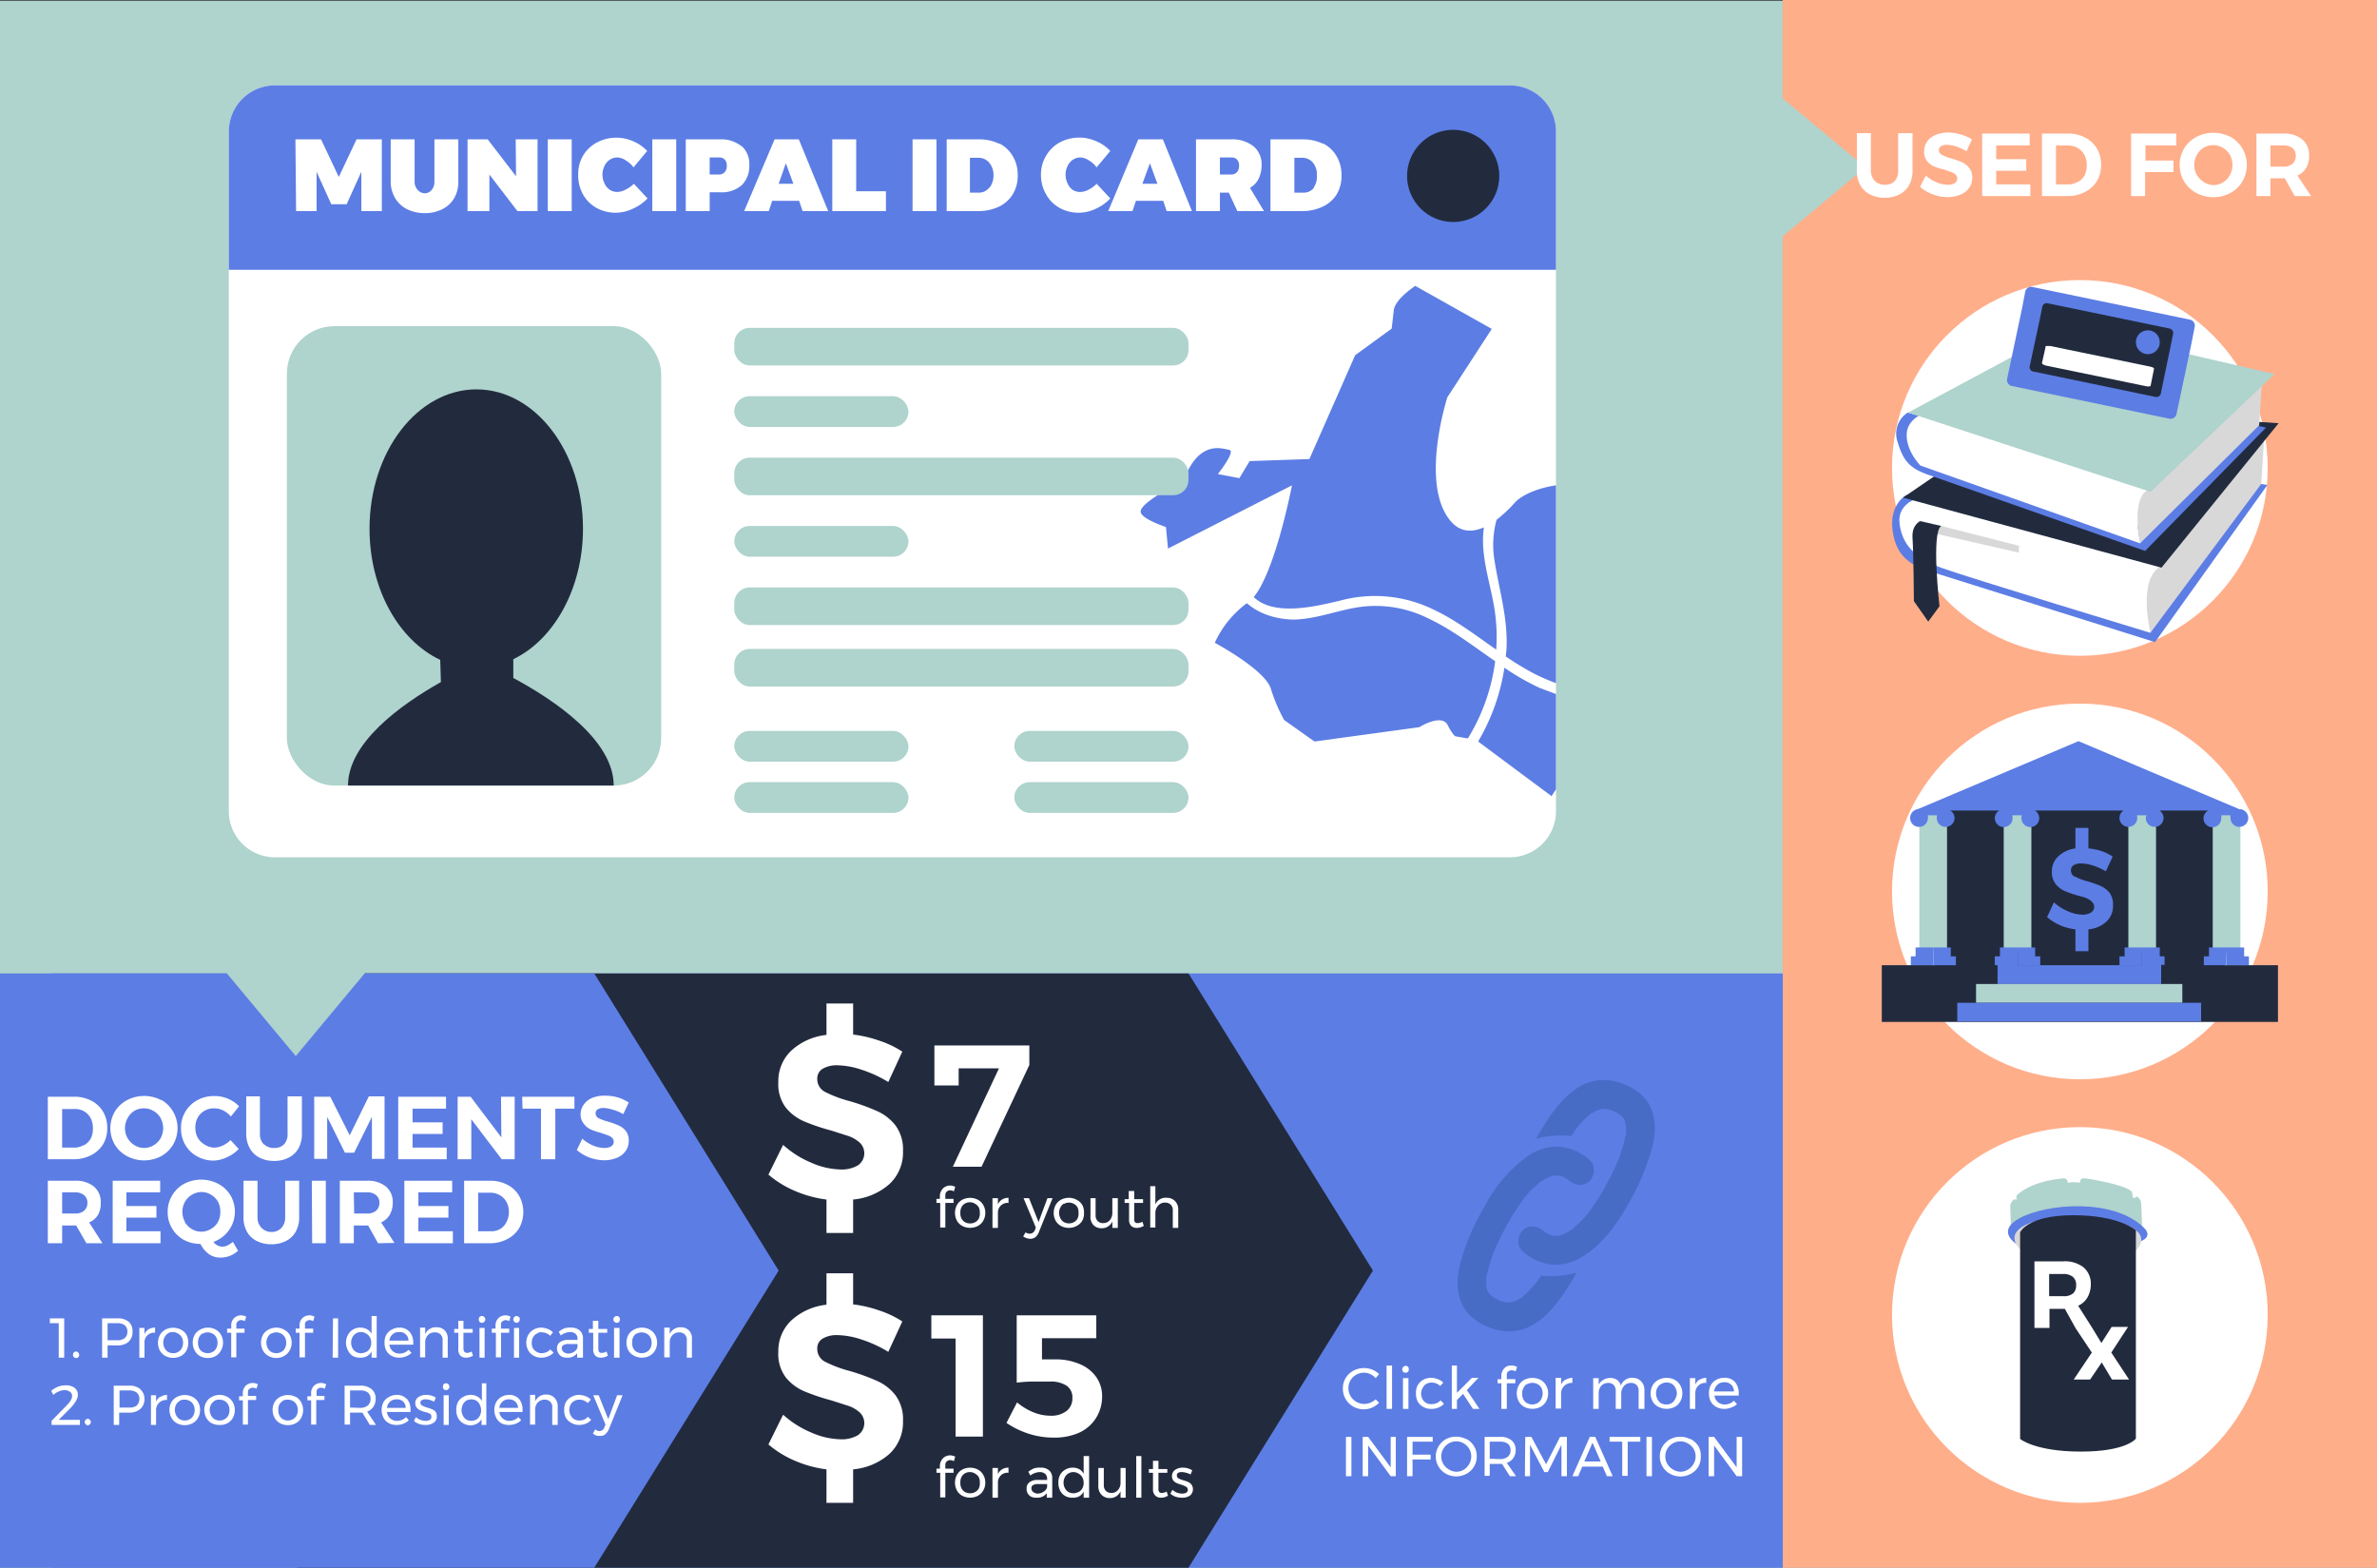 <svg xmlns="http://www.w3.org/2000/svg" viewBox="0 0 696 459"><rect x="0" y="0" width="696" height="459" fill="#333333" stroke="none"/><defs><style>.cls-1{fill:#afd3cd}.cls-2{fill:#5c7de4}.cls-3{fill:#222b3e}.cls-4{fill:#fff}.cls-6{fill:#476cc6}.cls-7{fill:#d8d8d8}</style></defs><g id="Layer_2" data-name="Layer 2"><g id="Municipal"><path class="cls-1" d="M0 .2h696V459H0z"/><path class="cls-2" transform="rotate(90 261 372)" d="M174 111h174v522H174z"/><path class="cls-3" d="M348 285l54 87-54 87H87V285h261z"/><path class="cls-2" d="M174 285l54 87-54 87H15V285h159z"/><path class="cls-4" d="M26.8 322.3a8.5 8.5 0 0 1 3.4 3.2 9.3 9.3 0 0 1 1.2 4.8 9 9 0 0 1-1.2 4.7 8.7 8.7 0 0 1-3.5 3.2 10.8 10.8 0 0 1-5 1.2H14v-18.3h7.8a10.6 10.6 0 0 1 5 1.2zm-2.2 13a5 5 0 0 0 2-2 6.2 6.2 0 0 0 .6-3 6 6 0 0 0-.7-3 5.2 5.2 0 0 0-2-2 5.5 5.5 0 0 0-2.8-.6h-3.5V336h3.7a5.3 5.3 0 0 0 2.7-.8zM47.2 322a9.3 9.3 0 0 1 3.5 3.5 9.6 9.6 0 0 1 0 9.6 9.4 9.4 0 0 1-3.5 3.4 10.7 10.7 0 0 1-10 0 9.3 9.3 0 0 1-3.6-3.4 9.6 9.6 0 0 1 0-9.6 9.2 9.2 0 0 1 3.6-3.4 10.8 10.8 0 0 1 10 0zm-7.8 3.2a5.6 5.6 0 0 0-2 2.1 5.9 5.9 0 0 0-.8 3 5.7 5.7 0 0 0 .8 3 5.9 5.9 0 0 0 2 2 5.3 5.3 0 0 0 2.8.8 5.3 5.3 0 0 0 2.8-.8 5.5 5.5 0 0 0 2-2 6.2 6.2 0 0 0 0-6 5.5 5.5 0 0 0-2-2 5.3 5.3 0 0 0-2.8-.8 5.5 5.5 0 0 0-2.8.7zM65.3 325.1a5.6 5.6 0 0 0-2.5-.6 5.4 5.4 0 0 0-2.9.7 5.3 5.3 0 0 0-2 2 5.8 5.8 0 0 0-.7 3 5.9 5.9 0 0 0 .7 2.9 5.4 5.4 0 0 0 2 2 5.3 5.3 0 0 0 2.9.9 5.9 5.9 0 0 0 2.4-.6 8 8 0 0 0 2.3-1.6l2.4 2.6a10.8 10.8 0 0 1-3.4 2.4 9.6 9.6 0 0 1-4 1 9.9 9.9 0 0 1-4.9-1.3 9 9 0 0 1-3.4-3.4 9.5 9.5 0 0 1-1.2-4.9 9.1 9.1 0 0 1 4.8-8.1 10 10 0 0 1 5-1.2 10 10 0 0 1 4 .8 9.8 9.8 0 0 1 3.2 2.2l-2.4 3a6.9 6.9 0 0 0-2.3-1.8zM77.3 335a4 4 0 0 0 3 1.1 3.8 3.8 0 0 0 2.9-1.1 4.3 4.3 0 0 0 1-3.1V321h4.2V332a8.4 8.4 0 0 1-1 4.2 6.7 6.7 0 0 1-2.8 2.7 9.2 9.2 0 0 1-4.4 1 9.3 9.3 0 0 1-4.3-1 6.7 6.7 0 0 1-2.8-2.8 8.4 8.4 0 0 1-1-4.1V321h4V332a4.2 4.2 0 0 0 1.2 3.1zM92 321.1h4.7l5.7 11.3L108 321h4.6v18.3h-3.7v-12.3l-5.2 10.5H101L95.8 327v12.3H92zM116.6 321.1h14v3.5h-9.8v4h8.8v3.4h-8.8v4h10v3.4h-14.2zM146.7 321.1h4v18.3h-3.8l-8.9-11.7v11.7h-4v-18.3h3.8l9 11.9zM152.9 321.1h15.3v3.5h-5.6v14.8h-4.2v-14.8H153zM179.4 324.9a9 9 0 0 0-2.7-.5 3.1 3.1 0 0 0-1.7.4 1.3 1.3 0 0 0-.6 1.1 1.6 1.6 0 0 0 .9 1.5 14 14 0 0 0 2.8 1 24.1 24.1 0 0 1 3 1.1 5.5 5.5 0 0 1 2.2 1.7 4.6 4.6 0 0 1 .8 2.9 5 5 0 0 1-1 3 5.6 5.6 0 0 1-2.5 1.9 9.7 9.7 0 0 1-3.6.7 12.7 12.7 0 0 1-4.4-.8 11.8 11.8 0 0 1-3.7-2.2l1.6-3.3a11.3 11.3 0 0 0 3.2 2 8.5 8.5 0 0 0 3.3.7 3.6 3.6 0 0 0 2-.5 1.6 1.6 0 0 0 .2-2.5 3.6 3.6 0 0 0-1.2-.7l-2-.7a23.4 23.4 0 0 1-3-1 5.4 5.4 0 0 1-2-1.6 4.4 4.4 0 0 1-1-2.9 4.8 4.8 0 0 1 1-2.9 5.7 5.7 0 0 1 2.5-1.9 9.4 9.4 0 0 1 3.7-.6 12.7 12.7 0 0 1 3.7.5 12.3 12.3 0 0 1 3.2 1.5l-1.6 3.4a13.5 13.5 0 0 0-3-1.3zM25.3 364l-3-5.2h-4.1v5.2H14v-18.3H22a8.3 8.3 0 0 1 5.5 1.7 5.8 5.8 0 0 1 2 4.6 7 7 0 0 1-.8 3.7 5.6 5.6 0 0 1-2.6 2.2L30 364zm-7.1-8.7H22a4 4 0 0 0 2.6-.8 3 3 0 0 0 1-2.3 2.8 2.8 0 0 0-1-2.3 4 4 0 0 0-2.6-.8h-3.8zM33 345.7h13.9v3.4H37v4h8.8v3.4h-8.8v4h10v3.5H33zM69.7 366.2a7.7 7.7 0 0 1-2.4 1.5 7.5 7.5 0 0 1-2.7.5 5.7 5.7 0 0 1-3.4-1 8 8 0 0 1-2.5-3 10.2 10.2 0 0 1-4.9-1.2 9.2 9.2 0 0 1-4.7-8.2 9.2 9.2 0 0 1 1.3-4.8 9.3 9.3 0 0 1 3.5-3.4 10.8 10.8 0 0 1 10 0 9.2 9.2 0 0 1 3.6 3.4 9.4 9.4 0 0 1-5 13.6A3.3 3.3 0 0 0 65 365a3.7 3.7 0 0 0 1.5-.3 9.7 9.7 0 0 0 1.7-1.1zm-15.6-8.4a6 6 0 0 0 2 2 5.4 5.4 0 0 0 5.7 0 5.6 5.6 0 0 0 2-2 6 6 0 0 0 .7-3 5.9 5.9 0 0 0-.7-3 5.6 5.6 0 0 0-2-2 5.2 5.2 0 0 0-2.8-.8 5.5 5.5 0 0 0-2.8.8 5.6 5.6 0 0 0-2 2 6 6 0 0 0 0 6zM76.6 359.5a4 4 0 0 0 3 1.2 3.8 3.8 0 0 0 2.8-1.2 4.3 4.3 0 0 0 1.1-3v-10.8h4.1v10.7a8.4 8.4 0 0 1-1 4.2 6.6 6.6 0 0 1-2.8 2.7 9.2 9.2 0 0 1-4.3 1 9.3 9.3 0 0 1-4.4-1 6.6 6.6 0 0 1-2.8-2.7 8.3 8.3 0 0 1-1-4.2v-10.7h4.1v10.7a4.2 4.2 0 0 0 1.2 3.1zM91.3 345.7h4.1V364h-4zM110.7 364l-2.9-5.2h-4.2v5.2h-4.1v-18.3h8a8.3 8.3 0 0 1 5.5 1.7 5.8 5.8 0 0 1 2 4.6 7.1 7.1 0 0 1-.9 3.7 5.6 5.6 0 0 1-2.5 2.2l3.9 6zm-7-8.7h3.7a4 4 0 0 0 2.7-.8 3 3 0 0 0 1-2.3 2.8 2.8 0 0 0-1-2.3 4 4 0 0 0-2.7-.8h-3.8zM118.4 345.7h14v3.4h-9.9v4h8.8v3.4h-8.8v4h10.1v3.5h-14.2zM148.6 346.9a8.5 8.5 0 0 1 3.4 3.2 9.8 9.8 0 0 1 0 9.5 8.6 8.6 0 0 1-3.5 3.2 10.8 10.8 0 0 1-5 1.2h-7.6v-18.3h7.7a10.5 10.5 0 0 1 5 1.2zm-2.1 12.9a5 5 0 0 0 1.8-2 6 6 0 0 0 .7-3 6 6 0 0 0-.7-2.9 5.2 5.2 0 0 0-2-2 5.5 5.5 0 0 0-2.8-.7H140v11.3h3.7a5.3 5.3 0 0 0 2.8-.7zM442 25H80.6A13.5 13.5 0 0 0 67 38.5v199A13.5 13.5 0 0 0 80.5 251h361.6a13.5 13.5 0 0 0 13.5-13.5v-199A13.5 13.5 0 0 0 442 25zM14.6 386h4.2v11.5h-1.6v-10.1h-2.6zM22.9 396a1 1 0 0 1 0 1.4.8.8 0 0 1-.6.2.8.8 0 0 1-.7-.3 1 1 0 0 1 0-1.3.8.8 0 0 1 .7-.3.8.8 0 0 1 .6.3zM37.7 387a3.6 3.6 0 0 1 1.1 2.9 3.8 3.8 0 0 1-1.2 3 4.8 4.8 0 0 1-3.3 1h-2.8v3.6h-1.6V386h4.4a4.9 4.9 0 0 1 3.4 1zm-1.2 4.8a2.4 2.4 0 0 0 .8-1.9 2.3 2.3 0 0 0-.8-1.9 3.6 3.6 0 0 0-2.2-.6h-2.8v5h2.8a3.5 3.5 0 0 0 2.2-.6zM43.5 389.2a3.6 3.6 0 0 1 1.9-.5v1.5a2.8 2.8 0 0 0-3.1 2.7v4.6h-1.5v-8.7h1.5v1.8a3.2 3.2 0 0 1 1.2-1.4zM53 389.3a4 4 0 0 1 1.6 1.5 4.5 4.5 0 0 1 .5 2.3 4.5 4.5 0 0 1-.5 2.3A4 4 0 0 1 53 397a5 5 0 0 1-4.6 0 4 4 0 0 1-1.6-1.6 4.9 4.9 0 0 1 0-4.5 4 4 0 0 1 1.6-1.6 5 5 0 0 1 4.6 0zm-3.8 1.1a2.6 2.6 0 0 0-1 1.1 3.3 3.3 0 0 0-.4 1.6 3.4 3.4 0 0 0 .4 1.6 2.6 2.6 0 0 0 1 1.1 3 3 0 0 0 1.5.4 2.9 2.9 0 0 0 1.5-.4 2.7 2.7 0 0 0 1-1 3.5 3.5 0 0 0 .4-1.7 3.4 3.4 0 0 0-.4-1.6 2.7 2.7 0 0 0-1-1 2.8 2.8 0 0 0-1.5-.5 2.9 2.9 0 0 0-1.6.4zM63.2 389.3a4 4 0 0 1 1.5 1.5 4.5 4.5 0 0 1 .6 2.3 4.5 4.5 0 0 1-.6 2.3 4 4 0 0 1-1.5 1.6 4.7 4.7 0 0 1-2.3.6 4.8 4.8 0 0 1-2.4-.6 4 4 0 0 1-1.5-1.6 4.9 4.9 0 0 1 0-4.6 4 4 0 0 1 1.6-1.5 4.8 4.8 0 0 1 2.3-.6 4.7 4.7 0 0 1 2.3.6zm-3.9 1.1a2.7 2.7 0 0 0-1 1.1 3.4 3.4 0 0 0-.3 1.6 3.5 3.5 0 0 0 .3 1.6 2.6 2.6 0 0 0 1 1.1 3.1 3.1 0 0 0 3 0 2.6 2.6 0 0 0 1-1 3.4 3.4 0 0 0 .4-1.7 3.3 3.3 0 0 0-.4-1.6 2.6 2.6 0 0 0-1-1 3 3 0 0 0-3 0zM69.6 386.9a1.3 1.3 0 0 0-.4 1v1.1h2.4v1.2h-2.4v7.2h-1.5v-7.2h-1.2V389h1.2v-.9a3 3 0 0 1 .4-1.6 2.7 2.7 0 0 1 1-1 3.1 3.1 0 0 1 1.4-.4 3.5 3.5 0 0 1 1.6.4l-.4 1.3a2.5 2.5 0 0 0-1.1-.3 1.4 1.4 0 0 0-1 .4zM83.2 389.3a4 4 0 0 1 1.6 1.5 4.5 4.5 0 0 1 .6 2.3 4.5 4.5 0 0 1-.6 2.3 4 4 0 0 1-1.6 1.6 4.7 4.7 0 0 1-2.3.6 4.8 4.8 0 0 1-2.3-.6 4 4 0 0 1-1.6-1.6 4.9 4.9 0 0 1 0-4.6 4 4 0 0 1 1.6-1.5 4.8 4.8 0 0 1 2.3-.6 4.7 4.7 0 0 1 2.3.6zm-3.8 1.1a2.7 2.7 0 0 0-1 1.1 3.4 3.4 0 0 0-.4 1.6 3.5 3.5 0 0 0 .4 1.6 2.6 2.6 0 0 0 1 1.1 3.1 3.1 0 0 0 3 0 2.6 2.6 0 0 0 1-1 3.4 3.4 0 0 0 .4-1.7 3.3 3.3 0 0 0-.4-1.6 2.6 2.6 0 0 0-1-1 3 3 0 0 0-3 0zM89.6 386.9a1.3 1.3 0 0 0-.3 1v1.1h2.4v1.2h-2.4v7.2h-1.6v-7.2h-1.1V389h1.1v-.9a3 3 0 0 1 .4-1.6 2.7 2.7 0 0 1 1-1 3.1 3.1 0 0 1 1.5-.4 3.5 3.5 0 0 1 1.5.4l-.4 1.3a2.5 2.5 0 0 0-1-.3 1.4 1.4 0 0 0-1 .4zM97.5 386H99v11.5h-1.6zM110.3 385.3v12.2h-1.5v-1.8a3.5 3.5 0 0 1-1.4 1.4 3.9 3.9 0 0 1-1.9.4 4 4 0 0 1-2.2-.5 3.8 3.8 0 0 1-1.4-1.6 5 5 0 0 1-.6-2.3 4.8 4.8 0 0 1 .6-2.3 3.9 3.9 0 0 1 1.4-1.5 4.1 4.1 0 0 1 2.2-.6 4 4 0 0 1 2 .5 3.2 3.2 0 0 1 1.3 1.3v-5.2zm-3 10.5a2.8 2.8 0 0 0 1-1 3.3 3.3 0 0 0 .4-1.7 3.4 3.4 0 0 0-.4-1.6 2.8 2.8 0 0 0-1-1 3 3 0 0 0-1.5-.5 2.8 2.8 0 0 0-2.6 1.5 3.5 3.5 0 0 0 0 3.2 2.8 2.8 0 0 0 1 1.1 3 3 0 0 0 3 0zM120 390a4.9 4.9 0 0 1 1 3.2v.5h-7a3 3 0 0 0 1 1.9 2.9 2.9 0 0 0 2 .7 3.7 3.7 0 0 0 1.5-.3 3.4 3.4 0 0 0 1.1-.8l.9.9a4.4 4.4 0 0 1-1.6 1 5.2 5.2 0 0 1-2 .4 4.7 4.7 0 0 1-2.2-.5 3.9 3.9 0 0 1-1.6-1.6 4.7 4.7 0 0 1-.5-2.3 4.6 4.6 0 0 1 .5-2.3 4 4 0 0 1 1.6-1.5 4.4 4.4 0 0 1 2.2-.6 3.9 3.9 0 0 1 3 1.2zm-.4 2.5a2.5 2.5 0 0 0-2.7-2.5 2.7 2.7 0 0 0-2 .7 2.9 2.9 0 0 0-.9 1.8zM130.3 389.6a3.4 3.4 0 0 1 .8 2.5v5.4h-1.5v-5a2.3 2.3 0 0 0-.6-1.8 2.3 2.3 0 0 0-1.7-.6 2.6 2.6 0 0 0-2 .8 3 3 0 0 0-.8 1.9v4.6H123v-8.7h1.5v1.9a3.4 3.4 0 0 1 3.3-2 3.2 3.2 0 0 1 2.5 1zM138.5 396.9a3.7 3.7 0 0 1-2 .6 2.3 2.3 0 0 1-1.7-.6 2.5 2.5 0 0 1-.6-1.9v-4.8H133v-1.1h1.2v-2.4h1.5v2.4h2.7v1.1h-2.7v4.6a1.6 1.6 0 0 0 .3 1 1 1 0 0 0 .7.3 2.8 2.8 0 0 0 1.4-.4zM141.8 385.6a1 1 0 0 1 .3.7 1 1 0 0 1-.3.7 1 1 0 0 1-.7.3 1 1 0 0 1-.7-.3 1 1 0 0 1-.2-.7 1 1 0 0 1 .2-.7 1 1 0 0 1 .7-.3 1 1 0 0 1 .7.3zm-1.4 3.2h1.5v8.7h-1.5zM147 386.9a1.3 1.3 0 0 0-.3 1v1.1h2.4v1.2h-2.4v7.2h-1.5v-7.2H144V389h1.1v-.9a3 3 0 0 1 .4-1.6 2.7 2.7 0 0 1 1-1 3.1 3.1 0 0 1 1.5-.4 3.4 3.4 0 0 1 1.5.4l-.4 1.3a2.5 2.5 0 0 0-1-.3 1.4 1.4 0 0 0-1 .4zm5-1.3a1 1 0 0 1 .2.7 1 1 0 0 1-.3.7 1 1 0 0 1-.7.3 1 1 0 0 1-.6-.3 1 1 0 0 1-.3-.7 1 1 0 0 1 .3-.7 1 1 0 0 1 .6-.3 1 1 0 0 1 .7.3zm-1.5 3.2h1.5v8.7h-1.5zM158.6 390a3 3 0 0 0-1.5.5 2.6 2.6 0 0 0-1 1 3.3 3.3 0 0 0-.4 1.6 3.4 3.4 0 0 0 .3 1.6 2.8 2.8 0 0 0 1 1 2.8 2.8 0 0 0 1.5.5 4 4 0 0 0 1.5-.3 3 3 0 0 0 1.1-.8l1 .9a3.9 3.9 0 0 1-1.6 1.1 5 5 0 0 1-2 .4 4.5 4.5 0 0 1-2.3-.6 4 4 0 0 1-1.5-1.5 4.6 4.6 0 0 1-.6-2.3 4.6 4.6 0 0 1 .6-2.3 3.9 3.9 0 0 1 1.5-1.5 4.5 4.5 0 0 1 2.2-.6 5.3 5.3 0 0 1 2 .4 3.7 3.7 0 0 1 1.5 1l-.8 1a3.4 3.4 0 0 0-2.5-1zM169 397.5v-1.3a3.5 3.5 0 0 1-3 1.3 3.5 3.5 0 0 1-1.5-.3 2.6 2.6 0 0 1-1-1 2.6 2.6 0 0 1-.4-1.3 2.2 2.2 0 0 1 .8-1.9 3.8 3.8 0 0 1 2.4-.7h2.8v-.4a1.8 1.8 0 0 0-.6-1.4 2.4 2.4 0 0 0-1.6-.5 4.7 4.7 0 0 0-2.7 1l-.6-1.1a8 8 0 0 1 1.7-1 6 6 0 0 1 2-.2 3.6 3.6 0 0 1 2.4.8 2.9 2.9 0 0 1 1 2.2v5.8zm-.8-1.8a2 2 0 0 0 .9-1.3v-.9h-2.6a3 3 0 0 0-1.5.3 1 1 0 0 0-.5 1 1.3 1.3 0 0 0 .5 1 2.2 2.2 0 0 0 1.4.5 3.1 3.1 0 0 0 1.8-.6zM178 396.9a3.7 3.7 0 0 1-2 .6 2.3 2.3 0 0 1-1.7-.6 2.5 2.5 0 0 1-.6-1.9v-4.8h-1.3v-1.1h1.2v-2.4h1.6v2.4h2.6v1.1h-2.6v4.6a1.6 1.6 0 0 0 .2 1 1 1 0 0 0 .8.3 2.8 2.8 0 0 0 1.4-.4zM181.3 385.6a1 1 0 0 1 .2.7 1 1 0 0 1-.2.7 1 1 0 0 1-.7.3 1 1 0 0 1-.7-.3 1 1 0 0 1-.3-.7 1 1 0 0 1 .3-.7 1 1 0 0 1 .7-.3 1 1 0 0 1 .7.3zm-1.5 3.2h1.6v8.7h-1.6zM190.3 389.3a4 4 0 0 1 1.5 1.5 4.5 4.5 0 0 1 .6 2.3 4.5 4.5 0 0 1-.6 2.3 4 4 0 0 1-1.5 1.5 4.7 4.7 0 0 1-2.3.6 4.8 4.8 0 0 1-2.4-.6 4 4 0 0 1-1.6-1.5 5 5 0 0 1 0-4.6 4 4 0 0 1 1.6-1.5 4.8 4.8 0 0 1 2.4-.6 4.7 4.7 0 0 1 2.3.6zm-3.9 1.1a2.7 2.7 0 0 0-1 1.1 3.4 3.4 0 0 0-.3 1.6 3.5 3.5 0 0 0 .3 1.6 2.6 2.6 0 0 0 1 1.1 3.1 3.1 0 0 0 3 0 2.6 2.6 0 0 0 1-1 3.4 3.4 0 0 0 .4-1.7 3.3 3.3 0 0 0-.4-1.6 2.6 2.6 0 0 0-1-1 3 3 0 0 0-3 0zM201.8 389.6a3.4 3.4 0 0 1 .8 2.5v5.4h-1.5v-5a2.3 2.3 0 0 0-.6-1.8 2.3 2.3 0 0 0-1.7-.6 2.6 2.6 0 0 0-1.9.8 2.9 2.9 0 0 0-.8 1.9v4.6h-1.6v-8.7h1.6v1.9a3.4 3.4 0 0 1 3.3-2 3.2 3.2 0 0 1 2.4 1zM23.4 415.7v1.5h-8.3V416l4.5-4.6a7.1 7.1 0 0 0 1.1-1.4 2.5 2.5 0 0 0 .4-1.3 1.4 1.4 0 0 0-.6-1.2 2.8 2.8 0 0 0-1.6-.5 4.2 4.2 0 0 0-1.7.4 5.4 5.4 0 0 0-1.6 1l-.6-1.2a7.5 7.5 0 0 1 2-1.2 5.8 5.8 0 0 1 2.1-.4 4.3 4.3 0 0 1 2.7.7 2.5 2.5 0 0 1 1 2.1q0 1.5-2.1 3.8l-3.5 3.5zM26.3 415.7a.9.9 0 0 1 .3.7 1 1 0 0 1-.3.6.8.8 0 0 1-.6.3.8.8 0 0 1-.6-.3 1 1 0 0 1-.3-.6.9.9 0 0 1 .3-.7.8.8 0 0 1 .6-.3.8.8 0 0 1 .6.3zM41 406.7a3.6 3.6 0 0 1 1.3 2.8 3.8 3.8 0 0 1-1.2 3 4.8 4.8 0 0 1-3.3 1.1h-2.9v3.6h-1.6v-11.5h4.5a4.9 4.9 0 0 1 3.3 1zm-1 4.8a2.4 2.4 0 0 0 .8-2 2.3 2.3 0 0 0-.8-1.8 3.6 3.6 0 0 0-2.3-.6H35v5h2.8a3.5 3.5 0 0 0 2.3-.6zM47 409a3.6 3.6 0 0 1 1.9-.6v1.5a2.9 2.9 0 0 0-2.2.7 3 3 0 0 0-1 2v4.6h-1.5v-8.7h1.5v1.9a3.1 3.1 0 0 1 1.3-1.5zM56.4 409a4 4 0 0 1 1.6 1.5 4.8 4.8 0 0 1 0 4.6 4 4 0 0 1-1.6 1.6 5 5 0 0 1-4.6 0 4 4 0 0 1-1.6-1.6 4.8 4.8 0 0 1 0-4.6 4 4 0 0 1 1.6-1.5 5 5 0 0 1 4.6 0zm-3.8 1.2a2.7 2.7 0 0 0-1 1 3.3 3.3 0 0 0-.4 1.6 3.4 3.4 0 0 0 .4 1.6 2.6 2.6 0 0 0 1 1.1 3 3 0 0 0 1.5.4 2.9 2.9 0 0 0 1.5-.4 2.7 2.7 0 0 0 1-1 3.5 3.5 0 0 0 .4-1.7 3.5 3.5 0 0 0-.4-1.6 2.7 2.7 0 0 0-1-1 2.9 2.9 0 0 0-1.5-.4 3 3 0 0 0-1.5.3zM66.6 409a4 4 0 0 1 1.6 1.6 4.8 4.8 0 0 1 0 4.5 4 4 0 0 1-1.6 1.6 4.6 4.6 0 0 1-2.3.5 4.7 4.7 0 0 1-2.3-.5 4 4 0 0 1-1.6-1.6 4.8 4.8 0 0 1 0-4.6A4 4 0 0 1 62 409a4.7 4.7 0 0 1 2.3-.6 4.6 4.6 0 0 1 2.3.6zm-3.8 1.2a2.8 2.8 0 0 0-1 1 3.5 3.5 0 0 0-.4 1.6 3.5 3.5 0 0 0 .4 1.6 2.7 2.7 0 0 0 1 1.1 3 3 0 0 0 1.5.4 2.9 2.9 0 0 0 1.5-.4 2.7 2.7 0 0 0 1-1 3.5 3.5 0 0 0 .4-1.7 3.5 3.5 0 0 0-.4-1.6 2.8 2.8 0 0 0-1-1 2.9 2.9 0 0 0-1.5-.4 3 3 0 0 0-1.5.3zM73 406.6a1.4 1.4 0 0 0-.4 1v1.1H75v1.2h-2.4v7.2h-1.5V410H70v-1.2h1.1v-.9a3.1 3.1 0 0 1 .4-1.6 2.7 2.7 0 0 1 1-1 3 3 0 0 1 1.5-.4 3.4 3.4 0 0 1 1.5.4l-.4 1.3a2.8 2.8 0 0 0-1-.3 1.4 1.4 0 0 0-1.1.4zM86.7 409a4 4 0 0 1 1.5 1.6 4.8 4.8 0 0 1 0 4.5 4 4 0 0 1-1.6 1.6 5 5 0 0 1-4.6 0 4 4 0 0 1-1.6-1.6 4.8 4.8 0 0 1 0-4.6A4 4 0 0 1 82 409a5 5 0 0 1 4.6 0zm-3.9 1.2a2.7 2.7 0 0 0-1 1 3.3 3.3 0 0 0-.3 1.6 3.4 3.4 0 0 0 .3 1.6 2.6 2.6 0 0 0 1 1.1 3 3 0 0 0 1.5.4 2.9 2.9 0 0 0 1.5-.4 2.7 2.7 0 0 0 1-1 3.5 3.5 0 0 0 .4-1.7 3.5 3.5 0 0 0-.4-1.6 2.8 2.8 0 0 0-1-1 2.9 2.9 0 0 0-1.5-.4 3 3 0 0 0-1.5.3zM93 406.6a1.4 1.4 0 0 0-.3 1v1.1H95v1.2h-2.4v7.2h-1.5V410H90v-1.2h1.1v-.9a3 3 0 0 1 .4-1.6 2.6 2.6 0 0 1 1-1 3 3 0 0 1 1.5-.4 3.4 3.4 0 0 1 1.5.4l-.4 1.3a2.8 2.8 0 0 0-1.1-.3 1.4 1.4 0 0 0-1 .4zM108.3 417.2l-2.2-3.6H102.5v3.5h-1.6v-11.4h4.5a5 5 0 0 1 3.4 1 3.6 3.6 0 0 1 1.2 2.8 4 4 0 0 1-.7 2.4 3.6 3.6 0 0 1-1.8 1.4l2.6 3.9zm-2.9-5a3.5 3.5 0 0 0 2.3-.7 2.4 2.4 0 0 0 .8-1.9 2.3 2.3 0 0 0-.8-1.9 3.6 3.6 0 0 0-2.3-.6h-2.9v5zM119.2 409.6a4.9 4.9 0 0 1 1 3.3v.5h-6.9a2.9 2.9 0 0 0 3 2.6 3.8 3.8 0 0 0 1.4-.3 3.5 3.5 0 0 0 1.2-.8l.8.9a4.4 4.4 0 0 1-1.5 1 5 5 0 0 1-2 .4 4.6 4.6 0 0 1-2.3-.5 3.8 3.8 0 0 1-1.6-1.6 5 5 0 0 1 0-4.6 4 4 0 0 1 1.6-1.5 4.5 4.5 0 0 1 2.2-.6 3.8 3.8 0 0 1 3 1.2zm-.4 2.6a2.7 2.7 0 0 0-.7-1.8 2.7 2.7 0 0 0-2-.7 2.8 2.8 0 0 0-1.9.7 2.9 2.9 0 0 0-.9 1.8zM125.9 409.9a4.3 4.3 0 0 0-1.3-.2 2.1 2.1 0 0 0-1 .2.8.8 0 0 0-.5.8.9.9 0 0 0 .5.8 7.1 7.1 0 0 0 1.4.6 11.2 11.2 0 0 1 1.5.5 2.7 2.7 0 0 1 1 .7 2.2 2.2 0 0 1 .4 1.4 2.1 2.1 0 0 1-1 1.9 4 4 0 0 1-2.3.6 5.8 5.8 0 0 1-1.9-.3 4.2 4.2 0 0 1-1.5-.9l.6-1.1a4.1 4.1 0 0 0 1.3.8 4.6 4.6 0 0 0 1.6.3 2.3 2.3 0 0 0 1.2-.3 1 1 0 0 0 .4-.8 1 1 0 0 0-.4-1 6.5 6.5 0 0 0-1.5-.5 9.5 9.5 0 0 1-1.4-.5 2.5 2.5 0 0 1-1-.8 2 2 0 0 1-.4-1.3 2 2 0 0 1 1-1.8 3.8 3.8 0 0 1 2.1-.6 5.5 5.5 0 0 1 1.6.2 4.9 4.9 0 0 1 1.3.6l-.5 1.2a5.1 5.1 0 0 0-1.2-.5zM131.3 405.3a1 1 0 0 1 .3.7 1 1 0 0 1-.3.7.9.9 0 0 1-.7.3.9.9 0 0 1-.7-.3 1 1 0 0 1-.2-.7 1 1 0 0 1 .2-.7.9.9 0 0 1 .7-.3.9.9 0 0 1 .7.3zm-1.4 3.2h1.5v8.7h-1.5zM142.4 405v12.2H141v-1.7a3.4 3.4 0 0 1-1.3 1.3 3.9 3.9 0 0 1-2 .5 4.1 4.1 0 0 1-2.1-.6 3.9 3.9 0 0 1-1.5-1.6 5 5 0 0 1-.5-2.3 4.8 4.8 0 0 1 .5-2.3 3.9 3.9 0 0 1 1.5-1.5 4.2 4.2 0 0 1 2.2-.6 4 4 0 0 1 2 .5 3.2 3.2 0 0 1 1.3 1.3V405zm-2.9 10.6a2.8 2.8 0 0 0 1-1.1 3.6 3.6 0 0 0 0-3.2 2.7 2.7 0 0 0-1-1.2 3.1 3.1 0 0 0-3 0 2.9 2.9 0 0 0-1 1.2 3.6 3.6 0 0 0 0 3.1 2.9 2.9 0 0 0 1 1.2 3.1 3.1 0 0 0 3 0zM152 409.6a4.9 4.9 0 0 1 1 3.3v.5h-6.8a3 3 0 0 0 1 1.9 2.9 2.9 0 0 0 2 .7 3.8 3.8 0 0 0 1.4-.3 3.6 3.6 0 0 0 1.2-.8l.8.9a4.3 4.3 0 0 1-1.5 1 5 5 0 0 1-2 .4 4.6 4.6 0 0 1-2.3-.5 3.8 3.8 0 0 1-1.5-1.6 5 5 0 0 1 0-4.6 4 4 0 0 1 1.5-1.5 4.5 4.5 0 0 1 2.2-.6 3.8 3.8 0 0 1 3 1.2zm-.3 2.6a2.6 2.6 0 0 0-.8-1.8 2.7 2.7 0 0 0-1.9-.7 2.7 2.7 0 0 0-1.9.7 2.9 2.9 0 0 0-.9 1.8zM162.4 409.3a3.4 3.4 0 0 1 .9 2.5v5.4h-1.6v-5a2.1 2.1 0 0 0-2.3-2.4 2.6 2.6 0 0 0-1.9.8 2.9 2.9 0 0 0-.8 1.9v4.6h-1.5v-8.7h1.5v1.9a3.4 3.4 0 0 1 3.3-2 3.2 3.2 0 0 1 2.4 1zM169.6 409.8a3 3 0 0 0-1.5.4 2.7 2.7 0 0 0-1 1 3.3 3.3 0 0 0-.4 1.6 3.4 3.4 0 0 0 .4 1.6 2.8 2.8 0 0 0 1 1.1 3 3 0 0 0 1.5.4 3.8 3.8 0 0 0 1.5-.3 2.7 2.7 0 0 0 1-.8l1 .9a3.8 3.8 0 0 1-1.5 1.1 5.2 5.2 0 0 1-2.1.4 4.4 4.4 0 0 1-2.2-.6 4 4 0 0 1-1.6-1.5 4.6 4.6 0 0 1-.5-2.3 4.7 4.7 0 0 1 .5-2.3 4 4 0 0 1 1.6-1.5 4.4 4.4 0 0 1 2.2-.6 5.6 5.6 0 0 1 2 .4 3.8 3.8 0 0 1 1.5 1l-.9 1a3.4 3.4 0 0 0-2.5-1zM177.2 420a2.6 2.6 0 0 1-1.6.4 3 3 0 0 1-1-.1 3 3 0 0 1-1-.6l.7-1.2a2 2 0 0 0 1.2.5 1.6 1.6 0 0 0 1.5-1.2l.3-.7-3.6-8.6h1.6l2.8 7 2.6-7h1.6l-4 9.9a3.5 3.5 0 0 1-1.1 1.5z"/><path class="cls-2" d="M442 25H80.6A13.5 13.5 0 0 0 67 38.5V79h388.6V38.5A13.5 13.5 0 0 0 442 25z"/><circle class="cls-3" cx="425.5" cy="51.5" r="13.5"/><path fill="#ffae8a" d="M522 0h174v459H522z"/><path class="cls-1" d="M521 28v42l25.2-21L521 28z"/><circle class="cls-4" cx="609" cy="137" r="55"/><circle class="cls-4" cx="609" cy="385" r="55"/><rect class="cls-1" x="84" y="95.5" width="109.6" height="134.5" rx="13.9" ry="13.9"/><path class="cls-3" d="M150.3 198.5V193c11.9-5.7 20.4-20.7 20.4-38.2 0-22.6-14-40.8-31.2-40.8s-31.3 18.2-31.3 40.8c0 17.7 8.6 32.7 20.7 38.4l.2 6.5c-11.9 6.7-27.2 17.8-27.2 30.3h77.8c0-13.3-17.3-25-29.4-31.5z"/><path class="cls-1" d="M107.6 284h-42l21 25.2 21-25.2z"/><path class="cls-2" d="M392.6 175.8a39 39 0 0 1 27.2 2.7c6.6 3.1 12.4 7.6 18.3 11.7a53.3 53.3 0 0 0-.4-11.2c-1.2-8.2-4.4-16.3-3.2-24.6-3.9 1.7-8.1 1.6-11.3-4.1-6.6-11.7.6-34 .6-34l13-20-22.4-12.6s-6 3.9-6.3 7.2l-.6 5.3-10.7 7.8-13.4 30.4-17.5.6-3 5-6.3-1.2s5.4-6.8 3.3-7.1-9.8-3.6-14.3 11.9l-4.8.3s-7.1 3.9-6.8 6 7.4 4.4 7.4 4.4l.6 6.3 36.3-18.5s-4.8 25-11.2 32.7c6 5.8 18.3 2.7 25.5 1z"/><path class="cls-2" d="M418.3 181.1a34.5 34.5 0 0 0-22.4-3c-5.5 1.1-11 3.1-16.8 3.3-5 0-10.3-1.5-14-4.8a29.6 29.6 0 0 0-9.4 11.6s14.6 7.8 16.4 13.4a49.3 49.3 0 0 0 3.9 9.2l8.9 6.3 30.7-4.2s6.5-4.1 8.3-.6 2.4 3.3 2.4 3.3l3.5.6a57.1 57.1 0 0 0 8-22.6c-6.4-4.4-12.5-9.2-19.5-12.5z"/><path class="cls-4" d="M450 137.3c1.7-.9.2-3.5-1.5-2.5a27.7 27.7 0 0 0-13.3 16.1 22.1 22.1 0 0 0-.8 3.5 20 20 0 0 0 3.8-2.3 24.1 24.1 0 0 1 11.8-14.8zM429.8 216.2a57.3 57.3 0 0 1-11.3 13.3c-1.4 1.3.7 3.4 2.1 2.1a59.5 59.5 0 0 0 12.2-14.5l-.8-.6zM367.1 174.8a11.1 11.1 0 0 1-3-5.5c-.4-1.9-3.3-1-2.8.8a13.1 13.1 0 0 0 3.9 6.5l.4-.3a8.7 8.7 0 0 0 1.5-1.5z"/><path class="cls-2" d="M440.5 195.5a60.2 60.2 0 0 1-7.7 21.6l21.5 16 1.3-2v-27.9l-4.8-1.8a72 72 0 0 1-10.3-5.9zM443.7 147a41.4 41.4 0 0 1-5.5 5.2 27.8 27.8 0 0 0-.6 11.9c1.4 8.9 4 17 3.5 26.1l-.2 2a86.1 86.1 0 0 0 7.5 4.6 55 55 0 0 0 7.2 3.2v-57.9c-5.5.8-10 2.9-11.9 4.9z"/><path class="cls-6" d="M483.3 324.2c-2.1-4.6-7.4-7.3-12.2-7.9-10.2-1.2-16.6 9-21 16.5a3.4 3.4 0 0 0-.3.6 27.7 27.7 0 0 1 10.3-.8l1.3-2 .6-.7a1.6 1.6 0 0 1 .1-.2l.5-.6a25.2 25.2 0 0 1 2.7-2.6l.3-.3.1-.1 1.9-1 .3-.1 1-.3a11.4 11.4 0 0 1 1.4 0 7.3 7.3 0 0 0 1 .2l.6.2.5.2.4.2.7.3 1 .7.4.4.4.4.5.9.1.4c0 .3.2 1.5.2.5v2.9c0 .2 0 .3-.2.5l-.2 1.2a49.1 49.1 0 0 1-2 6.3c-.2.1-.2.3-.3.5a2.6 2.6 0 0 0-.1.4 88 88 0 0 1-2.9 5.8 63 63 0 0 1-4.6 7.4l-.6.9-1.5 1.7a31.2 31.2 0 0 1-2.8 2.7l-.8.7.4-.3-.5.3a14.7 14.7 0 0 1-1.7 1l-.7.3a1.8 1.8 0 0 1-.2.1 7 7 0 0 1-.9.3h-.4c-.3.1-.3 0-.1 0h-1.2l-1-.3-.8-.4-.9-.5v-.1l-.3-.2c-1.6-1.4-4.3-1.8-6 0-1.4 1.5-1.8 4.4 0 6a15 15 0 0 0 9.5 4 15.4 15.4 0 0 0 8.4-2.6c5.7-3.6 9.8-9.4 13-15.1a66.9 66.9 0 0 0 7-16.5c1.1-3.9 1.3-8.1-.4-11.9zm-8.7 2.3c.5.4.2.1 0 0zm-21 35c-.7-.2 0 0 .2 0zm.3 0v.1c0 .1 0 0 0 0zM476 332c0 .7 0 .2 0 0zm-.2-3.7c.2.3.1.2 0 0z"/><path class="cls-6" d="M456.4 361.8a1 1 0 0 0-.4 0 2.3 2.3 0 0 1 .4 0z"/><path class="cls-6" d="M449.9 375.4l-.6.7-.1.2-.6.6a25 25 0 0 1-2.6 2.6l-.3.3-.1.1-1.9 1-.3.1-1 .3a11.4 11.4 0 0 1-1.4 0 7.8 7.8 0 0 0-1-.2l-.6-.2-.5-.2-.4-.2a8.8 8.8 0 0 1-1.7-1l-.4-.4-.4-.4a7.6 7.6 0 0 0-.5-.9l-.1-.4c-.1-.1-.2-1.5-.2-.5v-1.6-1.3l.1-.5.3-1.2a46.2 46.2 0 0 1 2-6.3l.3-.5.1-.4 1-2c.5-1.3 1.2-2.5 1.9-3.8a64 64 0 0 1 4.6-7.4l.6-.9 1.4-1.7a28.9 28.9 0 0 1 2.9-2.7c.2-.2.6-.7.8-.7l-.4.3.5-.3a15.3 15.3 0 0 1 1.7-1l.6-.3.3-.1.9-.3h.4c.3-.1.3 0 0 0h1.3l1 .3.8.4.9.5.3.3c1.6 1.4 4.3 1.8 6 0 1.4-1.5 1.8-4.4 0-6a15 15 0 0 0-9.5-4 15.4 15.4 0 0 0-8.4 2.6 42 42 0 0 0-13 15.1 66.9 66.9 0 0 0-7 16.4c-1 4-1.3 8.2.5 12 2.1 4.6 7.4 7.3 12.2 7.9 10.2 1.2 16.6-9 21-16.5a4.3 4.3 0 0 0 .3-.6 27.7 27.7 0 0 1-10.3.9l-1.4 1.9zm7.9-31c.6.3-.1 0-.3 0zm-.3 0h-.1zM435.2 374c0-.7 0-.2 0 0zm.2 3.7c-.2-.3-.1-.2 0 0zm1.3 1.8c-.5-.4-.2-.2 0 0z"/><path class="cls-6" d="M454.9 344.2a1 1 0 0 0 .4 0 1.5 1.5 0 0 1-.4 0z"/><path class="cls-4" d="M401.2 402.3a4.5 4.5 0 0 0-1.8-.4 4.6 4.6 0 0 0-2.3.6 4.6 4.6 0 0 0-1.7 1.7 4.6 4.6 0 0 0 1.7 6.2 4.6 4.6 0 0 0 4.1.3 5.3 5.3 0 0 0 1.6-1l1 1a6.6 6.6 0 0 1-2 1.4 6.2 6.2 0 0 1-5.6-.3 6 6 0 0 1-3-5.3 5.8 5.8 0 0 1 .8-3 6 6 0 0 1 2.3-2.2 6.6 6.6 0 0 1 5.5-.3 6 6 0 0 1 2 1.3l-1 1.2a5 5 0 0 0-1.6-1.2zM406 399.8h1.6v12.7H406zM412.3 400.2a1 1 0 0 1 .2.7 1 1 0 0 1-.2.7 1 1 0 0 1-.7.3 1 1 0 0 1-.8-.3 1 1 0 0 1-.2-.7 1 1 0 0 1 .3-.7 1 1 0 0 1 .7-.3.9.9 0 0 1 .7.3zm-1.5 3.3h1.6v9h-1.6zM419.2 404.8a3.1 3.1 0 0 0-1.6.4 2.7 2.7 0 0 0-1 1.1 3.4 3.4 0 0 0-.5 1.7 3.5 3.5 0 0 0 .4 1.6 2.8 2.8 0 0 0 1 1.1 2.9 2.9 0 0 0 1.6.4 4 4 0 0 0 1.6-.3 3 3 0 0 0 1.1-.8l1 1a4 4 0 0 1-1.6 1.1 5.4 5.4 0 0 1-2.2.4 4.6 4.6 0 0 1-2.3-.6 4 4 0 0 1-1.6-1.6 4.8 4.8 0 0 1-.5-2.3 4.8 4.8 0 0 1 .5-2.4 4.1 4.1 0 0 1 1.6-1.6 4.7 4.7 0 0 1 2.3-.6 5.7 5.7 0 0 1 2 .4 4 4 0 0 1 1.6 1l-.9 1a3.5 3.5 0 0 0-2.5-1zM431.3 412.5l-2.9-4.4-1.8 1.8v2.6h-1.5v-12.7h1.5v8l4.4-4.4h1.9l-3.4 3.6 3.7 5.5zM441.6 401.5a1.4 1.4 0 0 0-.4 1.1v1.2h2.5v1.2h-2.5v7.5h-1.6V405h-1.1v-1.2h1.1v-1a3.1 3.1 0 0 1 .5-1.7 2.7 2.7 0 0 1 1-1 3.2 3.2 0 0 1 1.5-.3 3.6 3.6 0 0 1 1.6.4l-.4 1.3a2.7 2.7 0 0 0-1.1-.3 1.4 1.4 0 0 0-1 .3zM451.1 404a4.2 4.2 0 0 1 1.6 1.6 4.7 4.7 0 0 1 .6 2.4 4.7 4.7 0 0 1-.6 2.3 4.1 4.1 0 0 1-1.6 1.6 5.3 5.3 0 0 1-4.8 0 4.1 4.1 0 0 1-1.6-1.6 5 5 0 0 1 0-4.7 4.2 4.2 0 0 1 1.6-1.6 5.3 5.3 0 0 1 4.8 0zm-4 1.2a2.9 2.9 0 0 0-1 1.1 3.5 3.5 0 0 0-.4 1.7 3.6 3.6 0 0 0 .3 1.6 2.9 2.9 0 0 0 1.1 1.2 3.2 3.2 0 0 0 3.1 0 2.8 2.8 0 0 0 1.1-1.2 3.5 3.5 0 0 0 .4-1.6 3.4 3.4 0 0 0-.4-1.7 2.8 2.8 0 0 0-1-1 3.2 3.2 0 0 0-3.2 0zM458.4 404a3.9 3.9 0 0 1 2-.6v1.5a3 3 0 0 0-2.3.8 3 3 0 0 0-1 2v4.7h-1.6v-9h1.6v2a3.3 3.3 0 0 1 1.3-1.5zM480.5 404.4a3.5 3.5 0 0 1 1 2.5v5.6h-1.7v-5.2a2.5 2.5 0 0 0-.6-1.8 2.3 2.3 0 0 0-1.7-.6 2.6 2.6 0 0 0-2 .9 3.3 3.3 0 0 0-.8 2.2v4.5h-1.6v-5.2a2.5 2.5 0 0 0-.6-1.8 2.2 2.2 0 0 0-1.7-.6 2.7 2.7 0 0 0-2 .9 3.3 3.3 0 0 0-.7 2.2v4.5h-1.6v-9h1.6v1.9a3.9 3.9 0 0 1 5.4-1.4 3 3 0 0 1 1.1 1.7 3.4 3.4 0 0 1 3.5-2.3 3.2 3.2 0 0 1 2.4 1zM490.4 404a4.1 4.1 0 0 1 1.6 1.6 4.7 4.7 0 0 1 .6 2.4 4.7 4.7 0 0 1-.6 2.3 4 4 0 0 1-1.6 1.6 5.2 5.2 0 0 1-4.8 0 4.1 4.1 0 0 1-1.7-1.6 5 5 0 0 1 0-4.7 4.2 4.2 0 0 1 1.7-1.6 5.2 5.2 0 0 1 4.8 0zm-4 1.2a2.8 2.8 0 0 0-1.1 1.1 3.4 3.4 0 0 0-.4 1.7 3.5 3.5 0 0 0 .4 1.6 2.8 2.8 0 0 0 1 1.2 3.3 3.3 0 0 0 3.2 0 2.8 2.8 0 0 0 1-1.2 3.6 3.6 0 0 0 .5-1.6 3.5 3.5 0 0 0-.4-1.6 2.8 2.8 0 0 0-1-1.2 3.2 3.2 0 0 0-3.2 0zM497.6 404a3.9 3.9 0 0 1 2-.6v1.5a2.9 2.9 0 0 0-3.2 2.8v4.8h-1.6v-9h1.6v1.9a3.3 3.3 0 0 1 1.2-1.5zM508 404.6a5 5 0 0 1 1.1 3.5v.5H502a3 3 0 0 0 1 1.9 3 3 0 0 0 2 .7 3.9 3.9 0 0 0 1.5-.3 3.5 3.5 0 0 0 1.2-.8l.9 1a4.4 4.4 0 0 1-1.7 1 5.3 5.3 0 0 1-2 .4 4.8 4.8 0 0 1-2.4-.6 4 4 0 0 1-1.6-1.6 4.8 4.8 0 0 1-.5-2.3 4.8 4.8 0 0 1 .5-2.4 4.1 4.1 0 0 1 1.6-1.6 4.6 4.6 0 0 1 2.3-.6 4 4 0 0 1 3.3 1.3zm-.3 2.8a2.6 2.6 0 0 0-2.8-2.7 2.8 2.8 0 0 0-2 .7 3 3 0 0 0-1 2zM394.1 420.7h1.6v11.5h-1.6zM407.2 420.7h1.5v11.5h-1.5l-6.6-9v9H399v-11.5h1.6l6.6 8.9zM412 420.7h7.5v1.4h-5.9v3.8h5.3v1.4h-5.3v4.9H412zM429.4 421.3a6 6 0 0 1 2.2 2.1 5.6 5.6 0 0 1 .8 3 5.7 5.7 0 0 1-.8 3 5.8 5.8 0 0 1-2.2 2.1 6.3 6.3 0 0 1-6 0 5.8 5.8 0 0 1-3-5 5.7 5.7 0 0 1 .8-3 6 6 0 0 1 2.1-2.1 6.4 6.4 0 0 1 6.1 0zm-5.2 1.3a4.6 4.6 0 0 0-1.6 1.6 4.4 4.4 0 0 0 0 4.4 4.6 4.6 0 0 0 1.6 1.6 4.4 4.4 0 0 0 2.2.7 4.3 4.3 0 0 0 2.2-.6 4.5 4.5 0 0 0 1.6-1.7 4.4 4.4 0 0 0 0-4.4 4.6 4.6 0 0 0-1.6-1.6 4.3 4.3 0 0 0-2.2-.6 4.5 4.5 0 0 0-2.2.6zM442.1 432.2l-2.3-3.6h-3.6v3.5h-1.5v-11.4h4.5a5 5 0 0 1 3.4 1 3.6 3.6 0 0 1 1.2 2.8 4 4 0 0 1-.7 2.4 3.6 3.6 0 0 1-1.9 1.4l2.7 3.9zm-2.9-5a3.5 3.5 0 0 0 2.3-.7 2.4 2.4 0 0 0 .8-1.9 2.3 2.3 0 0 0-.8-1.9 3.6 3.6 0 0 0-2.3-.6h-3v5zM446.6 420.7h1.8l4.3 8 4.1-8h2v11.5h-1.6V423l-4 8h-1l-4.2-8v9.2h-1.5zM470.5 432.2l-1.2-2.8h-6l-1.2 2.8h-1.7l5.1-11.5h1.6l5.1 11.5zm-6.6-4.3h4.8l-2.4-5.5zM471.3 420.7h9v1.4h-3.7v10H475v-10h-3.7zM482.1 420.7h1.6v11.5h-1.6zM495 421.3a6 6 0 0 1 2.3 2.1 5.6 5.6 0 0 1 .7 3 5.7 5.7 0 0 1-.7 3 5.8 5.8 0 0 1-2.2 2.1 6.3 6.3 0 0 1-6.1 0 5.8 5.8 0 0 1-3-5 5.7 5.7 0 0 1 .8-3 6 6 0 0 1 2.2-2.1 6.4 6.4 0 0 1 6 0zm-5.2 1.3a4.5 4.5 0 0 0-1.6 1.6 4.4 4.4 0 0 0 0 4.4 4.5 4.5 0 0 0 1.6 1.6 4.4 4.4 0 0 0 2.2.7 4.3 4.3 0 0 0 2.2-.6 4.5 4.5 0 0 0 1.7-1.7 4.4 4.4 0 0 0 0-4.4 4.6 4.6 0 0 0-1.7-1.6 4.3 4.3 0 0 0-2.2-.6 4.5 4.5 0 0 0-2.2.6zM508.5 420.7h1.6v11.5h-1.6l-6.6-9v9h-1.6v-11.5h1.6l6.6 8.9zM549 53a4 4 0 0 0 3 1.1 3.8 3.8 0 0 0 2.8-1.1 4.3 4.3 0 0 0 1-3.1V39h4.2V50a8.5 8.5 0 0 1-1 4.2 6.6 6.6 0 0 1-2.8 2.7 9.1 9.1 0 0 1-4.3 1 9.3 9.3 0 0 1-4.4-1 6.7 6.7 0 0 1-2.8-2.7 8.3 8.3 0 0 1-1-4.2V39h4.1V50A4.2 4.2 0 0 0 549 53zM572.8 42.9a9 9 0 0 0-2.7-.5 3.1 3.1 0 0 0-1.7.4 1.3 1.3 0 0 0-.7 1.1 1.6 1.6 0 0 0 1 1.5 14 14 0 0 0 2.7 1 24.1 24.1 0 0 1 3.1 1.1 5.4 5.4 0 0 1 2.1 1.7 4.5 4.5 0 0 1 .9 2.9 5 5 0 0 1-1 3A5.7 5.7 0 0 1 574 57a9.7 9.7 0 0 1-3.7.7 12.7 12.7 0 0 1-4.4-.8 11.9 11.9 0 0 1-3.7-2.2l1.7-3.3a11 11 0 0 0 3.2 2 8.5 8.5 0 0 0 3.3.7 3.7 3.7 0 0 0 2-.5 1.6 1.6 0 0 0 .7-1.3 1.5 1.5 0 0 0-.5-1.2 3.6 3.6 0 0 0-1.2-.7l-2-.7a23.9 23.9 0 0 1-3.2-1 5.5 5.5 0 0 1-2-1.6 4.4 4.4 0 0 1-.8-2.8 4.9 4.9 0 0 1 .9-2.9 5.6 5.6 0 0 1 2.5-1.9 9.4 9.4 0 0 1 3.7-.7 12.7 12.7 0 0 1 3.7.6 12.3 12.3 0 0 1 3.2 1.4l-1.6 3.5a13.6 13.6 0 0 0-3-1.4zM580.4 39.1h13.9v3.5h-9.8v4h8.8V50h-8.8v4h10v3.4h-14.1zM610.6 40.3a8.5 8.5 0 0 1 3.4 3.2 9.3 9.3 0 0 1 1.2 4.8A9 9 0 0 1 614 53a8.7 8.7 0 0 1-3.5 3.2 10.8 10.8 0 0 1-5 1.2h-7.6V39.1h7.7a10.6 10.6 0 0 1 5 1.2zm-2.2 13a5 5 0 0 0 2-2 6.2 6.2 0 0 0 .6-3 6 6 0 0 0-.7-3 5.2 5.2 0 0 0-2-2 5.5 5.5 0 0 0-2.8-.7H602V54h3.7a5.3 5.3 0 0 0 2.7-.8zM624 39.1h13.2v3.5h-9V47h8.2v3.4h-8.3v7H624zM653 40a9.3 9.3 0 0 1 3.6 3.5 9.6 9.6 0 0 1 0 9.6 9.4 9.4 0 0 1-3.5 3.4 10.7 10.7 0 0 1-10 0 9.3 9.3 0 0 1-3.6-3.4 9.6 9.6 0 0 1 0-9.6 9.2 9.2 0 0 1 3.6-3.4 10.8 10.8 0 0 1 10 0zm-7.7 3.2a5.6 5.6 0 0 0-2 2.1 5.9 5.9 0 0 0-.8 3 5.7 5.7 0 0 0 .8 3 5.9 5.9 0 0 0 2 2 5.3 5.3 0 0 0 2.8.9 5.3 5.3 0 0 0 2.8-.8 5.5 5.5 0 0 0 2-2.1 6.2 6.2 0 0 0 0-6 5.5 5.5 0 0 0-2-2 5.3 5.3 0 0 0-2.8-.8 5.5 5.5 0 0 0-2.8.7zM671.9 57.4l-2.9-5.2h-4.2v5.2h-4.1V39.1h8a8.3 8.3 0 0 1 5.4 1.7 5.8 5.8 0 0 1 2 4.7 7 7 0 0 1-.8 3.6 5.6 5.6 0 0 1-2.6 2.3l4 6zm-7.1-8.6h3.8a4 4 0 0 0 2.6-.8 3 3 0 0 0 1-2.4 2.8 2.8 0 0 0-1-2.3 4 4 0 0 0-2.6-.7h-3.8z"/><path class="cls-2" d="M558.1 145s-4.7 2.5-4 9.7 4.4 10.5 10.4 12.4L631 188l32.9-46-51-8.2z"/><path class="cls-7" d="M629.7 185.2l32.4-43.5.8-12.7-32.9 35.8-8 9.1 7.7 11.3z"/><path class="cls-4" d="M561.2 146s-5.7 1.6-5 7.3 4 10 12.4 13 61.1 19 61.1 19-4.1-16 3.3-19.7z"/><path class="cls-3" d="M568.2 138.2l-11 7.5 75.7 20.5 34.3-42.3-11.2-.7-88.3 15"/><path class="cls-2" d="M558.6 120.8a7.3 7.3 0 0 0-3 8.5c1.7 5.7 3.6 7.8 9 9.7l63.5 22.3 35.4-36.1-3.5-.8-32.6 31.7-63.1-26.8-1.1-7.2z"/><path class="cls-7" d="M626.7 159l34.8-34.5.8-12.7-37.7 33 2 14.1z"/><path class="cls-4" d="M565.3 120.2s-6.7 1.6-7 6.7 4 9.4 4 9.4l64.4 22.8s-3.2-14 3-16.1z"/><path class="cls-1" d="M666 109.5L629.7 144l-71-23.2 47-25.2 60.3 13.9z"/><path class="cls-7" d="M562 152.4l-1.6 2.4 30.7 7 .1-2-29.1-7.4z"/><path class="cls-3" d="M562.3 152.6s-2.6.9-2.3 5 .4 18.4.4 18.4l4.2 6 3.3-4.5s-2.5-21.7.5-23.5z"/><path class="cls-2" d="M641.3 93.6L595 84a1.8 1.8 0 0 0-2 1.4l-1 5.2-4.3 20.3a1.8 1.8 0 0 0 1.3 2.1l46.3 9.6a1.8 1.8 0 0 0 2-1.4l4.3-20.3 1-5.1a1.8 1.8 0 0 0-1.3-2.2z"/><path class="cls-3" d="M635.3 96.2l-35.7-7.4a1.3 1.3 0 0 0-1.6 1l-.7 3.5-3 14a1.3 1.3 0 0 0 1.2 1.5l35.6 7.4a1.3 1.3 0 0 0 1.6-1l2.9-14 .7-3.5a1.3 1.3 0 0 0-1-1.5z"/><path class="cls-4" d="M629.9 107.4l-29.6-6.1H599l-.2 1-.9 4c0 .3.5.5 1 .7l29.6 6.1c.6.1 1.2 0 1.2-.1l.8-4 .2-1c.1-.2-.3-.5-1-.6z"/><circle class="cls-2" cx="628.9" cy="100.2" r="3.5"/><path class="cls-1" d="M588.8 358.9l-.2-6s.5-1.5 1.1-1.7.9.2.9.2-.4-1.1 0-1.5 4.4-4.2 13.9-4.9a1.1 1.1 0 0 1 .9 1.3 10 10 0 0 1 3.7 0 1 1 0 0 1 1.1-1.3c1.3 0 13.7 2.2 14.1 4.2s0 1.5 0 1.5h.9l.4-.4s1.4.4 1.4 2.9l.2 6.1-17.9-5.3-15.4 2.6"/><path class="cls-2" d="M591.7 365s-8.2-4-.4-8.3 27.3-6 36.3 2.6-35.9 5.8-35.9 5.8z"/><path class="cls-7" d="M596 357.5c-10.6 3.3-4.3 8.4-4.3 8.4zM620.9 358c10.5 3.3 4.2 8.4 4.2 8.4z"/><path class="cls-3" d="M591.5 360.9v60.4s4.4 3.7 17.8 3.7 16.1-3.8 16.1-3.8v-61s-4.8-4.4-18.3-4.4-15.6 5-15.6 5z"/><path class="cls-4" d="M618.2 396l4.9-7.5h-4.8l-3 4.7-2.8-4.6-4-6.3a6 6 0 0 0 2.7-2.4 7.6 7.6 0 0 0 1-3.9 6.2 6.2 0 0 0-2.2-5 8.9 8.9 0 0 0-5.9-1.7h-8.4v19.5h4.4v-5.6h4.5l3 5.4.1.2 4.8 7.2-5.3 7.9h4.8l3.4-5 3 5h5zM607 378.7a4.2 4.2 0 0 1-2.8.8H600V373h4a4.4 4.4 0 0 1 2.9.8 3 3 0 0 1 1 2.5 3.1 3.1 0 0 1-1 2.5z"/><rect class="cls-1" x="215" y="96" width="133" height="11" rx="4.5" ry="4.5"/><rect class="cls-1" x="215" y="116" width="51" height="9" rx="4.5" ry="4.5"/><rect class="cls-1" x="215" y="134" width="133" height="11" rx="4.5" ry="4.5"/><rect class="cls-1" x="215" y="154" width="51" height="9" rx="4.5" ry="4.5"/><rect class="cls-1" x="215" y="214" width="51" height="9" rx="4.5" ry="4.5"/><rect class="cls-1" x="215" y="229" width="51" height="9" rx="4.5" ry="4.5"/><rect class="cls-1" x="297" y="214" width="51" height="9" rx="4.5" ry="4.5"/><rect class="cls-1" x="297" y="229" width="51" height="9" rx="4.5" ry="4.5"/><rect class="cls-1" x="215" y="172" width="133" height="11" rx="4.5" ry="4.5"/><rect class="cls-1" x="215" y="190" width="133" height="11" rx="4.5" ry="4.5"/><path class="cls-4" d="M86.5 40.8H94l5.2 11 5.2-11h7.4v21h-6V50.3l-4.3 9.5h-4.5l-4.3-9.5v11.5h-6zM122.3 55.6a2.9 2.9 0 0 0 2.1 1 2.6 2.6 0 0 0 2-1 3.7 3.7 0 0 0 .8-2.5V40.8h7v12.3A9.5 9.5 0 0 1 133 58a8.2 8.2 0 0 1-3.4 3.2 11.2 11.2 0 0 1-5.2 1.2 11.5 11.5 0 0 1-5.3-1.2 8.4 8.4 0 0 1-3.4-3.2 9.3 9.3 0 0 1-1.3-4.8V40.8h7v12.3a3.5 3.5 0 0 0 .9 2.5zM151 40.8h6.4v21h-5.9l-8.2-10.7v10.7h-6.4v-21h5.9l8.3 10.8zM160.4 40.8h7v21h-7zM183.3 47a4.9 4.9 0 0 0-2.5-.9 4 4 0 0 0-2.3.7 4.3 4.3 0 0 0-1.5 1.8 5.8 5.8 0 0 0-.6 2.5 6 6 0 0 0 .6 2.6 4.4 4.4 0 0 0 1.6 1.9 4 4 0 0 0 2.2.6 5.4 5.4 0 0 0 2.4-.7 8.3 8.3 0 0 0 2.4-1.7l4 4.3a13.2 13.2 0 0 1-4.3 3 11.6 11.6 0 0 1-10.6-.2 10.3 10.3 0 0 1-4-4 11.3 11.3 0 0 1-1.4-5.7 10.7 10.7 0 0 1 1.4-5.6 10.4 10.4 0 0 1 4.1-3.9 12.2 12.2 0 0 1 10.7-.3 11.8 11.8 0 0 1 4 2.8l-4 4.8a7.6 7.6 0 0 0-2.2-2zM191 40.8h7v21h-7zM217.2 42.8a7 7 0 0 1 2.2 5.5 7.8 7.8 0 0 1-2.3 6 9 9 0 0 1-6.3 2h-3v5.5h-7v-21h10a9.4 9.4 0 0 1 6.3 2zm-5 7.6a2.7 2.7 0 0 0 .6-1.9 2.5 2.5 0 0 0-.6-1.8 2.3 2.3 0 0 0-1.8-.6h-2.6v5h2.6a2.3 2.3 0 0 0 1.8-.7zM235 61.8l-1-3h-7.9l-1 3h-7.2l8.9-21h7.1l8.6 21zm-7-8h4.3l-2.2-6zM243.7 40.8h7V56h8.7v5.8h-15.7zM267.2 40.8h7v21h-7zM292.6 42a9.4 9.4 0 0 1 4 3.8 10.7 10.7 0 0 1 1.4 5.5 10.5 10.5 0 0 1-1.4 5.5 9.6 9.6 0 0 1-4.1 3.7 13.8 13.8 0 0 1-6.2 1.3h-9.1v-21h9.4a13.3 13.3 0 0 1 6 1.3zm-2.9 13a5.7 5.7 0 0 0 1.2-3.6 5.5 5.5 0 0 0-1.2-3.7 4 4 0 0 0-3.3-1.5H284v10.2h2.6a3.7 3.7 0 0 0 3-1.4zM318.9 47a4.9 4.9 0 0 0-2.5-.9 4 4 0 0 0-2.3.7 4.3 4.3 0 0 0-1.5 1.8 5.8 5.8 0 0 0-.6 2.5 6 6 0 0 0 .6 2.6 4.4 4.4 0 0 0 1.5 1.9 4 4 0 0 0 2.3.6 5.4 5.4 0 0 0 2.4-.7 8.3 8.3 0 0 0 2.3-1.7l4 4.3a13.2 13.2 0 0 1-4.2 3 11.6 11.6 0 0 1-10.6-.2 10.3 10.3 0 0 1-4-4 11.3 11.3 0 0 1-1.5-5.7 10.7 10.7 0 0 1 1.5-5.6 10.4 10.4 0 0 1 4-3.9 12.2 12.2 0 0 1 10.8-.3 11.8 11.8 0 0 1 4 2.8l-4 4.8a7.6 7.6 0 0 0-2.2-2zM341.6 61.8l-1-3h-8l-1 3h-7.1l8.8-21h7.2l8.5 21zm-7.1-8h4.4l-2.2-6zM362.3 61.8l-2.5-5.4h-2.6v5.4h-7v-21h10.2a10 10 0 0 1 6.6 2 6.8 6.8 0 0 1 2.4 5.6 8.9 8.9 0 0 1-.9 4A6.5 6.5 0 0 1 366 55l4.1 6.8zm-5.1-10.7h3.2a2.3 2.3 0 0 0 1.8-.7 2.7 2.7 0 0 0 .6-1.9 2.5 2.5 0 0 0-.6-1.8 2.3 2.3 0 0 0-1.8-.6h-3.2zM387.4 42a9.4 9.4 0 0 1 4 3.8 10.7 10.7 0 0 1 1.4 5.5 10.5 10.5 0 0 1-1.4 5.6 9.7 9.7 0 0 1-4.1 3.6 13.8 13.8 0 0 1-6.2 1.3H372v-21h9.4a13.3 13.3 0 0 1 6 1.3zm-2.8 13a5.7 5.7 0 0 0 1-3.6 5.5 5.5 0 0 0-1.1-3.7 4 4 0 0 0-3.3-1.5H379v10.2h2.7a3.7 3.7 0 0 0 3-1.4zM273.6 306.1h27.8v5.7l-14 29.8H279l13.5-28.8h-11.8v5h-7.1zM241.6 319.7a35.9 35.9 0 0 0 7.2 2.7 62.7 62.7 0 0 1 8 2.9 14.1 14.1 0 0 1 5.4 4.2 11.8 11.8 0 0 1 2.2 7.5 12.6 12.6 0 0 1-4 9.7 18.5 18.5 0 0 1-10.6 4.5v9.8H242v-9.8a34.1 34.1 0 0 1-9.2-2.5 29.9 29.9 0 0 1-7.8-4.8l4.3-8.7a28.8 28.8 0 0 0 8.2 5.2 22.3 22.3 0 0 0 8.6 2 9.4 9.4 0 0 0 5.1-1.2 4.3 4.3 0 0 0 .6-6.6 9.8 9.8 0 0 0-3.1-1.9l-5.3-1.7a60.6 60.6 0 0 1-8-2.7 14 14 0 0 1-5.3-4 11.4 11.4 0 0 1-2.2-7.5 12.3 12.3 0 0 1 3.8-9.2A18.1 18.1 0 0 1 242 303v-9.2h7.8v9.1a36.2 36.2 0 0 1 7.7 1.8 28.1 28.1 0 0 1 6.7 3.2l-4.1 8.9a36.6 36.6 0 0 0-7.8-3.6 23.7 23.7 0 0 0-7-1.3 8.2 8.2 0 0 0-4.4 1 3.3 3.3 0 0 0-1.6 3 4.2 4.2 0 0 0 2.3 3.8zM277.2 348.9a1.3 1.3 0 0 0-.4 1v1.1h2.4v1.2h-2.4v7.2h-1.5v-7.2h-1.1V351h1v-.9a3 3 0 0 1 .5-1.6 2.7 2.7 0 0 1 1-1 3.1 3.1 0 0 1 1.5-.4 3.4 3.4 0 0 1 1.5.4l-.4 1.3a2.5 2.5 0 0 0-1.1-.3 1.4 1.4 0 0 0-1 .4zM286.4 351.3a4 4 0 0 1 1.5 1.5 4.5 4.5 0 0 1 .6 2.3 4.5 4.5 0 0 1-.6 2.3 4 4 0 0 1-1.5 1.5 5 5 0 0 1-4.7 0 4 4 0 0 1-1.5-1.5 4.9 4.9 0 0 1 0-4.6 4 4 0 0 1 1.5-1.5 5 5 0 0 1 4.7 0zm-3.9 1.1a2.6 2.6 0 0 0-1 1.1 3.3 3.3 0 0 0-.3 1.6 3.4 3.4 0 0 0 .3 1.6 2.6 2.6 0 0 0 1 1.1 3 3 0 0 0 1.6.4 2.9 2.9 0 0 0 1.5-.4 2.7 2.7 0 0 0 1-1 3.5 3.5 0 0 0 .3-1.7 3.4 3.4 0 0 0-.3-1.6 2.7 2.7 0 0 0-1-1 2.8 2.8 0 0 0-1.5-.5 2.9 2.9 0 0 0-1.6.4zM293.4 351.2a3.6 3.6 0 0 1 1.9-.5v1.5a2.8 2.8 0 0 0-3.1 2.7v4.6h-1.6v-8.7h1.6v1.8a3.2 3.2 0 0 1 1.2-1.4zM303.2 362.2a2.6 2.6 0 0 1-1.6.5 3 3 0 0 1-1-.2 2.7 2.7 0 0 1-1-.5l.7-1.2a2 2 0 0 0 1.2.4 1.6 1.6 0 0 0 1.5-1l.3-.8-3.6-8.6h1.6l2.8 7 2.6-7h1.5l-4 9.9a3.5 3.5 0 0 1-1 1.5zM315.3 351.3a4 4 0 0 1 1.6 1.5 4.5 4.5 0 0 1 .5 2.3 4.5 4.5 0 0 1-.5 2.3 4 4 0 0 1-1.6 1.5 4.7 4.7 0 0 1-2.3.6 4.8 4.8 0 0 1-2.4-.6 4 4 0 0 1-1.5-1.5 4.9 4.9 0 0 1 0-4.6 4 4 0 0 1 1.5-1.5 4.8 4.8 0 0 1 2.4-.6 4.7 4.7 0 0 1 2.3.6zm-3.8 1.1a2.7 2.7 0 0 0-1 1.1 3.4 3.4 0 0 0-.4 1.6 3.5 3.5 0 0 0 .4 1.6 2.6 2.6 0 0 0 1 1.1 3.1 3.1 0 0 0 3 0 2.6 2.6 0 0 0 1-1 3.4 3.4 0 0 0 .3-1.7 3.3 3.3 0 0 0-.3-1.6 2.6 2.6 0 0 0-1-1 3 3 0 0 0-3 0zM327.3 350.8v8.7h-1.6v-1.9a3.3 3.3 0 0 1-3.2 2 3.1 3.1 0 0 1-2.4-1 3.4 3.4 0 0 1-.8-2.5v-5.3h1.5v5a2.4 2.4 0 0 0 .6 1.7 2.2 2.2 0 0 0 1.7.6 2.5 2.5 0 0 0 1.9-.9 3.3 3.3 0 0 0 .7-2.1v-4.3zM334.9 358.9a3.7 3.7 0 0 1-2 .6 2.3 2.3 0 0 1-1.7-.6 2.5 2.5 0 0 1-.6-1.9v-4.8h-1.3v-1.1h1.2v-2.4h1.6v2.4h2.6v1.1h-2.6v4.6a1.6 1.6 0 0 0 .2 1 1 1 0 0 0 .8.3 2.8 2.8 0 0 0 1.4-.4zM344 351.6a3.4 3.4 0 0 1 1 2.5v5.4h-1.6v-5a2.3 2.3 0 0 0-.6-1.8 2.3 2.3 0 0 0-1.7-.6 2.6 2.6 0 0 0-2 .9 3.1 3.1 0 0 0-.8 2.2v4.2h-1.5v-12.1h1.5v5.3a3.3 3.3 0 0 1 3.4-1.9 3.2 3.2 0 0 1 2.4 1zM272.7 385.1h15.1v35.5h-8v-28.7h-7.1zM316.2 399.4a11 11 0 0 1 4.8 3.8 9.6 9.6 0 0 1 1.7 5.6 11.7 11.7 0 0 1-1.8 6.4 11.4 11.4 0 0 1-5 4.3 17.7 17.7 0 0 1-7.5 1.4 23.6 23.6 0 0 1-7.1-1.1 25.3 25.3 0 0 1-6.6-3.2l3.1-6a18 18 0 0 0 4.8 2.9 13.6 13.6 0 0 0 5 1 7.3 7.3 0 0 0 4.7-1.4 4.6 4.6 0 0 0 1.7-3.8 4.1 4.1 0 0 0-1.7-3.6 8.5 8.5 0 0 0-5-1.2h-5c-2 0-3.5.2-4.6.3v-19.7H321v6.7h-15.9v6.2h4a17.5 17.5 0 0 1 7.1 1.4zM241.6 398.7a35.9 35.9 0 0 0 7.2 2.7 62.7 62.7 0 0 1 8 2.9 14.1 14.1 0 0 1 5.4 4.2 11.8 11.8 0 0 1 2.2 7.5 12.6 12.6 0 0 1-4 9.7 18.5 18.5 0 0 1-10.6 4.5v9.8H242v-9.8a34.1 34.1 0 0 1-9.2-2.5 29.9 29.9 0 0 1-7.8-4.8l4.3-8.7a28.8 28.8 0 0 0 8.2 5.2 22.3 22.3 0 0 0 8.6 2 9.4 9.4 0 0 0 5.1-1.2 4.3 4.3 0 0 0 .6-6.6 9.8 9.8 0 0 0-3.1-1.9l-5.3-1.7a60.6 60.6 0 0 1-8-2.7 14 14 0 0 1-5.3-4 11.4 11.4 0 0 1-2.2-7.5 12.3 12.3 0 0 1 3.8-9.2A18.1 18.1 0 0 1 242 382v-9.2h7.8v9.1a36.2 36.2 0 0 1 7.7 1.8 28.1 28.1 0 0 1 6.7 3.2l-4.1 8.9a36.6 36.6 0 0 0-7.8-3.6 23.7 23.7 0 0 0-7-1.3 8.2 8.2 0 0 0-4.4 1 3.3 3.3 0 0 0-1.6 3 4.2 4.2 0 0 0 2.3 3.8zM277.2 427.9a1.3 1.3 0 0 0-.4 1v1.1h2.4v1.2h-2.4v7.2h-1.5v-7.2h-1.1V430h1v-.9a3 3 0 0 1 .5-1.6 2.7 2.7 0 0 1 1-1 3.1 3.1 0 0 1 1.5-.4 3.4 3.4 0 0 1 1.5.4l-.4 1.3a2.5 2.5 0 0 0-1.1-.3 1.4 1.4 0 0 0-1 .4zM286.4 430.3a4 4 0 0 1 1.5 1.5 4.5 4.5 0 0 1 .6 2.3 4.5 4.5 0 0 1-.6 2.3 4 4 0 0 1-1.5 1.5 5 5 0 0 1-4.7 0 4 4 0 0 1-1.5-1.5 4.9 4.9 0 0 1 0-4.6 4 4 0 0 1 1.5-1.5 5 5 0 0 1 4.7 0zm-3.9 1.1a2.6 2.6 0 0 0-1 1.1 3.3 3.3 0 0 0-.3 1.6 3.4 3.4 0 0 0 .3 1.6 2.6 2.6 0 0 0 1 1.1 3 3 0 0 0 1.6.4 2.9 2.9 0 0 0 1.5-.4 2.7 2.7 0 0 0 1-1 3.5 3.5 0 0 0 .3-1.7 3.4 3.4 0 0 0-.3-1.6 2.7 2.7 0 0 0-1-1 2.8 2.8 0 0 0-1.5-.5 2.9 2.9 0 0 0-1.6.4zM293.4 430.2a3.6 3.6 0 0 1 1.9-.5v1.5a2.8 2.8 0 0 0-3.1 2.7v4.6h-1.6v-8.7h1.6v1.8a3.2 3.2 0 0 1 1.2-1.4zM306.5 438.5v-1.3a3.5 3.5 0 0 1-3 1.3 3.5 3.5 0 0 1-1.6-.3 2.6 2.6 0 0 1-1-1 2.6 2.6 0 0 1-.3-1.3 2.2 2.2 0 0 1 .8-1.9 3.8 3.8 0 0 1 2.4-.7h2.8v-.4a1.8 1.8 0 0 0-.6-1.4 2.4 2.4 0 0 0-1.6-.5 4.8 4.8 0 0 0-2.7 1l-.6-1.1a8.1 8.1 0 0 1 1.7-1 5.9 5.9 0 0 1 1.9-.2 3.6 3.6 0 0 1 2.5.8 2.9 2.9 0 0 1 .9 2.2v5.8zm-.9-1.8a2 2 0 0 0 1-1.3v-.9H304a3 3 0 0 0-1.5.3 1 1 0 0 0-.5 1 1.3 1.3 0 0 0 .5 1 2.2 2.2 0 0 0 1.3.5 3 3 0 0 0 1.8-.6zM318.9 426.3v12.2h-1.6v-1.8a3.5 3.5 0 0 1-1.3 1.4 4 4 0 0 1-2 .4 4.1 4.1 0 0 1-2.1-.5 3.8 3.8 0 0 1-1.5-1.6 5 5 0 0 1-.5-2.3 4.8 4.8 0 0 1 .5-2.3 3.9 3.9 0 0 1 1.5-1.5 4.2 4.2 0 0 1 2.2-.6 4 4 0 0 1 2 .5 3.3 3.3 0 0 1 1.2 1.3v-5.2zm-3 10.5a2.8 2.8 0 0 0 1-1 3.3 3.3 0 0 0 .4-1.7 3.4 3.4 0 0 0-.4-1.6 2.8 2.8 0 0 0-1-1 3 3 0 0 0-1.5-.5 2.8 2.8 0 0 0-2.6 1.5 3.5 3.5 0 0 0 0 3.2 2.8 2.8 0 0 0 1 1.1 3 3 0 0 0 3 0zM329.6 429.8v8.7h-1.5v-1.9a3.3 3.3 0 0 1-3.3 2 3.1 3.1 0 0 1-2.3-1 3.5 3.5 0 0 1-.9-2.5v-5.3h1.6v5a2.4 2.4 0 0 0 .6 1.7 2.2 2.2 0 0 0 1.6.6 2.4 2.4 0 0 0 2-.9 3.2 3.2 0 0 0 .7-2.1v-4.3zM332.7 426.3h1.5v12.2h-1.5zM342 437.9a3.7 3.7 0 0 1-2 .6 2.3 2.3 0 0 1-1.7-.6 2.5 2.5 0 0 1-.7-1.9v-4.8h-1.2v-1.1h1.2v-2.4h1.6v2.4h2.6v1.1h-2.6v4.6a1.6 1.6 0 0 0 .2 1 1 1 0 0 0 .8.3 2.9 2.9 0 0 0 1.4-.4zM347.3 431.2a4.4 4.4 0 0 0-1.2-.2 2.1 2.1 0 0 0-1.1.2.8.8 0 0 0-.4.8.9.9 0 0 0 .4.8 6.4 6.4 0 0 0 1.5.6 11.6 11.6 0 0 1 1.4.5 2.6 2.6 0 0 1 1 .8 2.4 2.4 0 0 1-.5 3.2 4 4 0 0 1-2.3.6 6 6 0 0 1-1.9-.3 4.3 4.3 0 0 1-1.5-.9l.6-1.1a4.1 4.1 0 0 0 1.3.8 4.4 4.4 0 0 0 1.6.3 2.4 2.4 0 0 0 1.2-.3 1 1 0 0 0 .4-.9 1 1 0 0 0-.5-.8 6 6 0 0 0-1.4-.6 10.6 10.6 0 0 1-1.4-.5 2.5 2.5 0 0 1-1-.8 2.3 2.3 0 0 1 .5-3 3.9 3.9 0 0 1 2.2-.7 5.4 5.4 0 0 1 1.6.2 4.6 4.6 0 0 1 1.3.6l-.5 1.2a5.1 5.1 0 0 0-1.3-.5z"/><circle class="cls-4" cx="609" cy="261" r="55"/><path class="cls-3" d="M566.5 236.5h84.7v48.2h-84.7z"/><path class="cls-1" d="M562 238h8.1v40.5H562z"/><path class="cls-2" d="M569.8 236.9H562a2.6 2.6 0 1 0 2.5 2.6 2.5 2.5 0 0 0 0-.8h2.7a2.5 2.5 0 0 0-.1.8 2.6 2.6 0 1 0 2.6-2.6zM566.1 277.4h-5.2v2.6h-1.4v2.6h6.6"/><path class="cls-3" d="M551 282.6h116v16.6H551z"/><path class="cls-2" d="M566.1 277.4h5.1v2.6h1.5v2.6h-6.6"/><path class="cls-1" d="M586.7 238h8.1v40.5h-8.1z"/><path class="cls-2" d="M590.8 277.4h5.1v2.6h1.5v2.6h-6.6"/><path class="cls-1" d="M623.2 238h8.1v40.5h-8.1z"/><path class="cls-2" d="M627.2 277.4h-5.1v2.6h-1.5v2.6h6.6"/><path class="cls-1" d="M647.9 238h8.1v40.5h-8.1z"/><path class="cls-2" d="M655.9 237l-47.3-20-48 20.3h24.8a2.6 2.6 0 1 0 3.9 2.2 2.5 2.5 0 0 0-.1-.8h2.8a2.5 2.5 0 0 0-.1.8 2.6 2.6 0 1 0 3.9-2.2h26a2.6 2.6 0 1 0 4 2.2 2.5 2.5 0 0 0-.1-.8h2.8a2.5 2.5 0 0 0-.2.8 2.6 2.6 0 1 0 4-2.2h14.3a2.6 2.6 0 1 0 3.8 2.2 2.5 2.5 0 0 0 0-.8h2.7a2.5 2.5 0 0 0 0 .8 2.6 2.6 0 1 0 2.8-2.6zM651.9 277.4h-5.1v2.6h-1.5v2.6h6.6M651.9 277.4h5.2v2.6h1.4v2.6H652M632.4 280v-2.6h-5.2v5.2h-36.4v-5.2h-5.2v2.6h-1.5v2.6h.8v5.5h47.9v-5.6h1V280h-1.4z"/><path class="cls-1" d="M578.6 288.1H639v5.5h-60.4z"/><path class="cls-2" d="M573.1 293.6h71.4v5.5h-71.4zM607.5 256.6a17.3 17.3 0 0 0 3.6 1.4 31.9 31.9 0 0 1 4 1.4 7 7 0 0 1 2.6 2 5.8 5.8 0 0 1 1 3.7 6.2 6.2 0 0 1-2 4.8 9 9 0 0 1-5.2 2.2v6.4h-3.8v-6.4a16.4 16.4 0 0 1-4.5-1.2 15.2 15.2 0 0 1-3.8-2.4l2-4.3a14.5 14.5 0 0 0 4.1 2.6 11 11 0 0 0 4.2 1 4.6 4.6 0 0 0 2.5-.6 2 2 0 0 0 1-1.7 2 2 0 0 0-.7-1.5 4.8 4.8 0 0 0-1.5-1c-.6-.3-1.5-.5-2.6-.8a31.2 31.2 0 0 1-4-1.4 7 7 0 0 1-2.5-2 5.6 5.6 0 0 1-1.1-3.6 6 6 0 0 1 1.9-4.5 9 9 0 0 1 5-2.3v-6h3.8v6a17.8 17.8 0 0 1 3.9.8 14.1 14.1 0 0 1 3.2 1.6l-2 4.3a17.7 17.7 0 0 0-3.8-1.7 11.6 11.6 0 0 0-3.4-.6 4 4 0 0 0-2.2.5 1.6 1.6 0 0 0-.8 1.4 2 2 0 0 0 1.1 2z"/></g></g></svg>